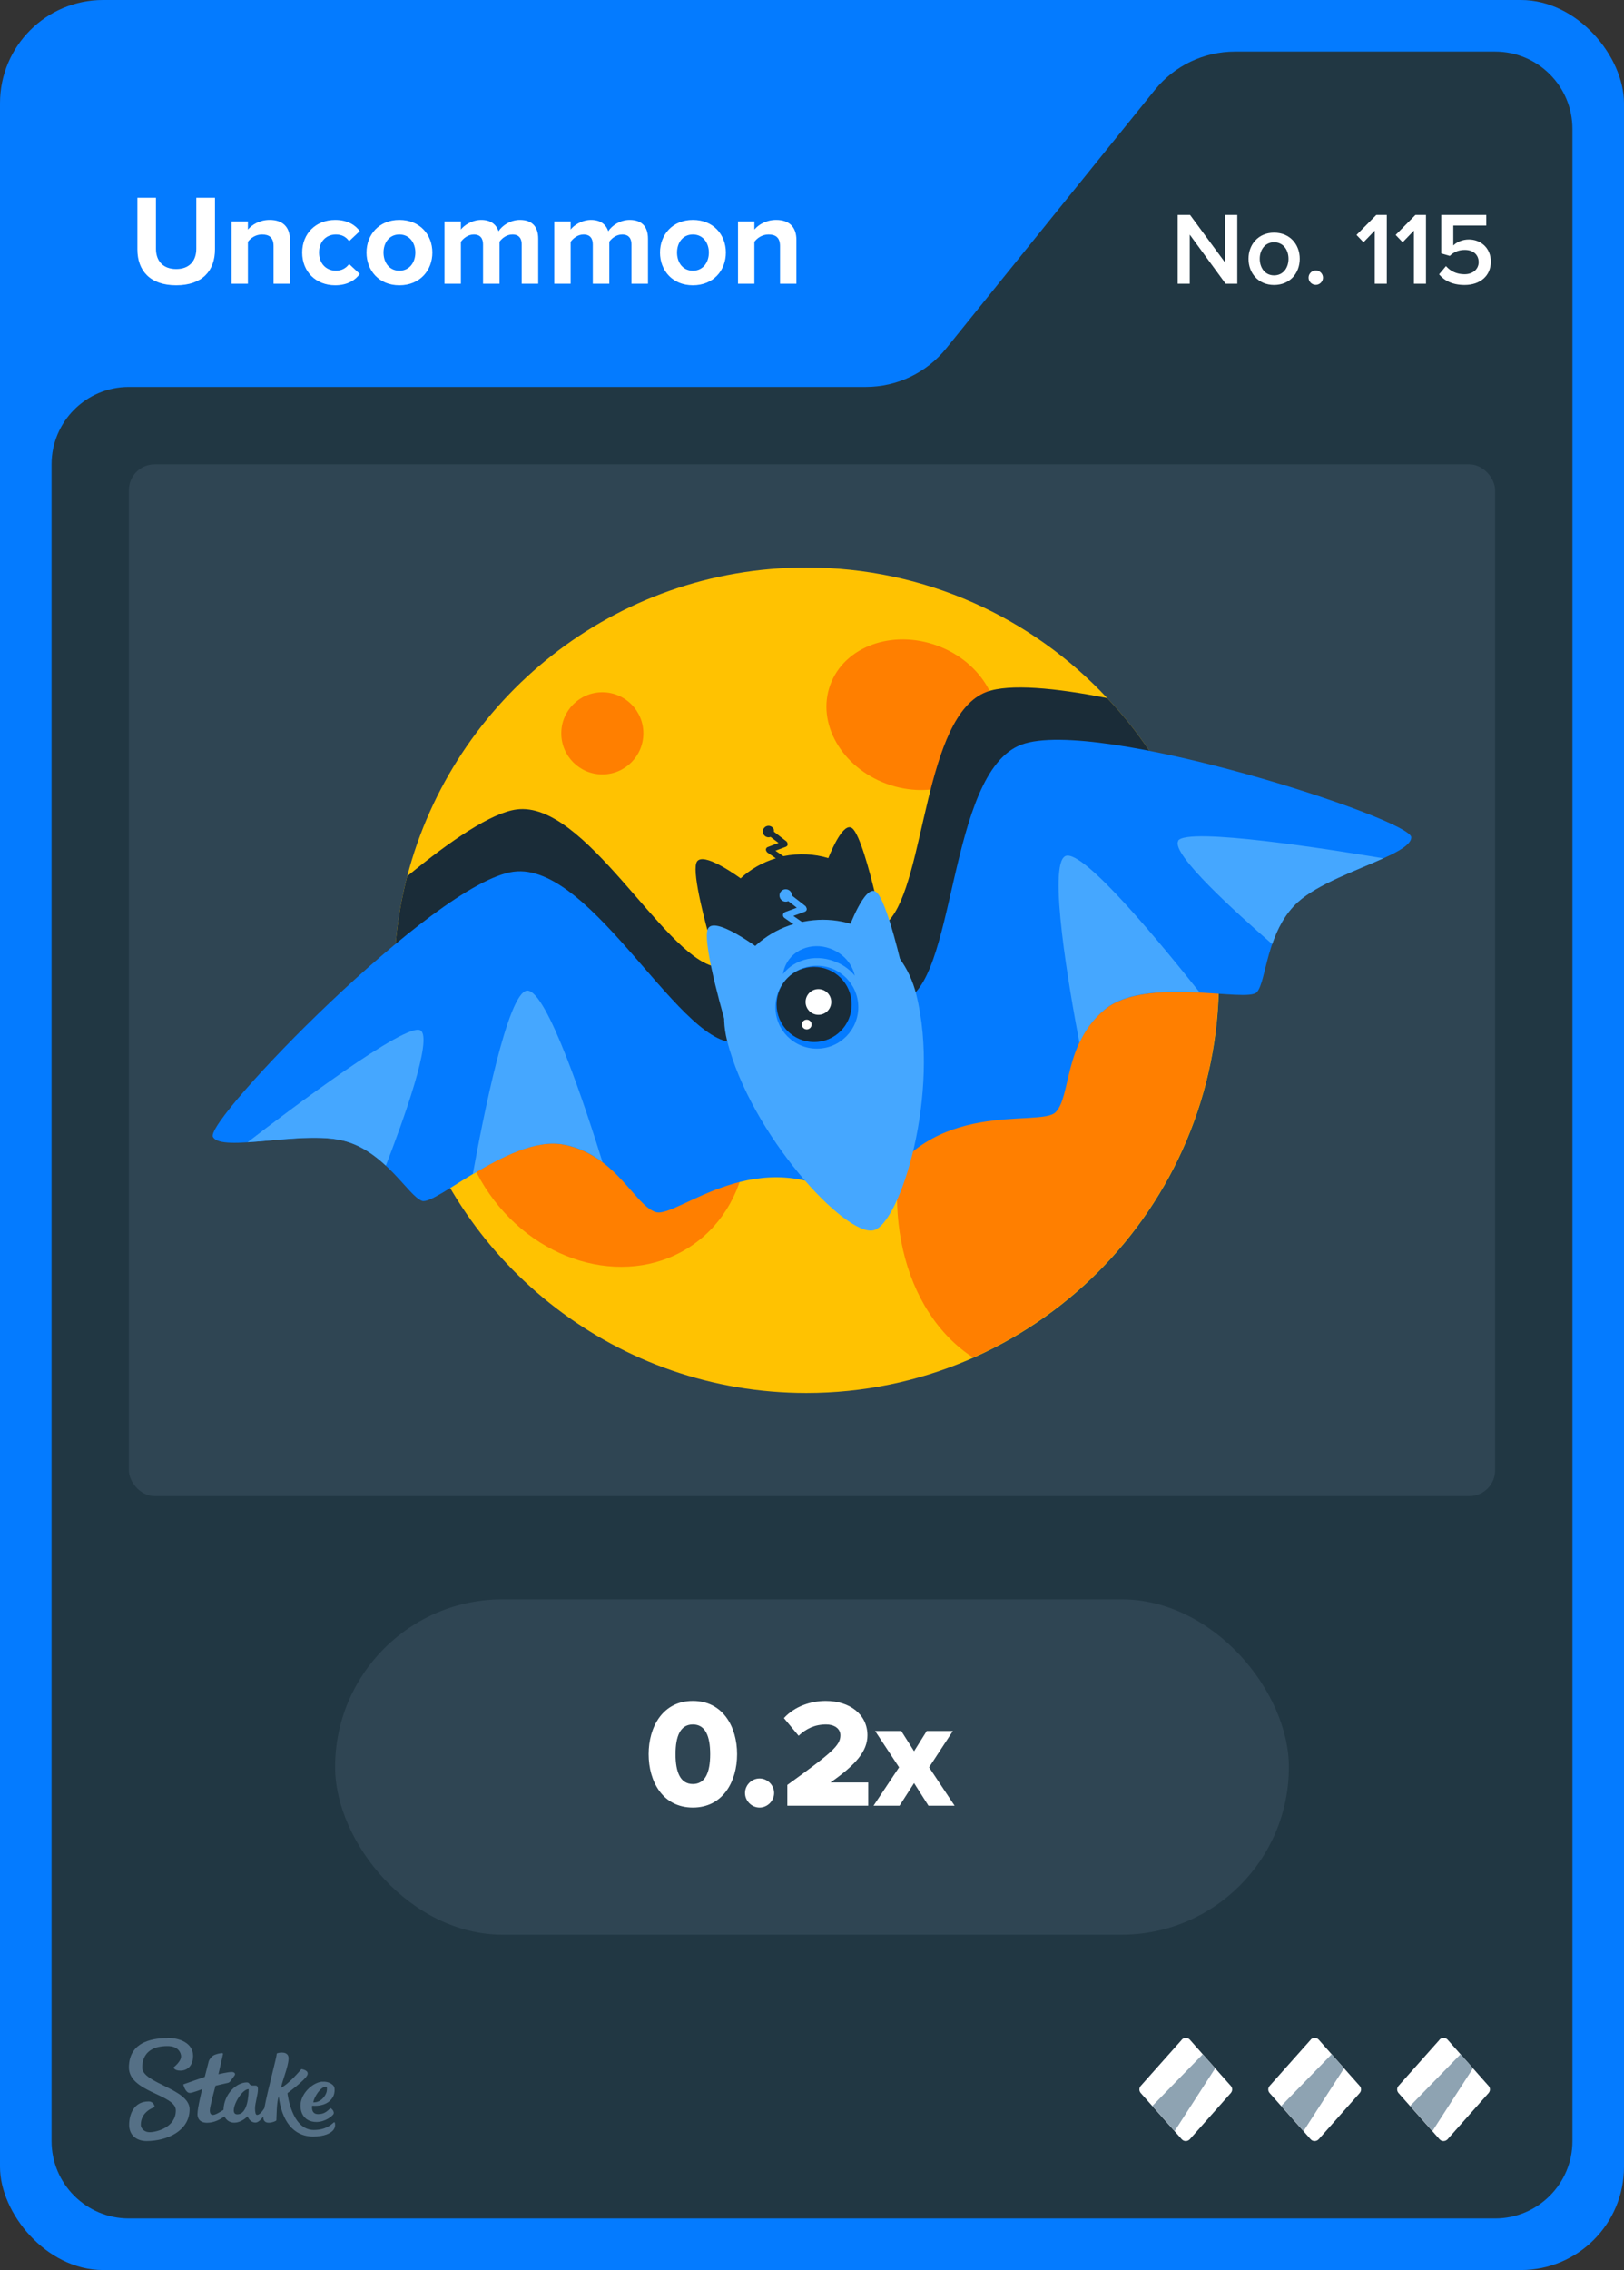 <svg width="63" height="88" viewBox="0 0 63 88" fill="none" xmlns="http://www.w3.org/2000/svg">
<rect x="0" y="0" width="63" height="88" fill="#333333" stroke="none"/>
<rect width="63" height="88" rx="4" fill="#047BFF"/>
<path d="M36.701 13.513L44.799 3.487C45.559 2.546 46.702 2 47.911 2H58C59.657 2 61 3.343 61 5V83C61 84.657 59.657 86 58 86H5C3.343 86 2 84.657 2 83V18C2 16.343 3.343 15 5 15H33.589C34.798 15 35.941 14.454 36.701 13.513Z" fill="#213743"/>
<rect x="5" y="18" width="53" height="40" rx="1" fill="#2F4553"/>
<path d="M47.285 37.996C47.285 46.832 40.117 54 31.281 54C23.969 54 17.797 49.08 15.896 42.373C15.496 40.984 15.285 39.513 15.285 37.996C15.285 36.6 15.466 35.25 15.798 33.967C17.586 27.086 23.841 22 31.281 22C35.891 22 40.041 23.947 42.954 27.063C44.991 29.221 46.417 31.937 46.998 34.963C47.187 35.944 47.285 36.962 47.285 37.996Z" fill="#FFC201"/>
<path d="M47.277 38.388C46.643 37.588 45.828 36.97 44.863 36.615C41.354 35.332 37.159 37.996 35.484 42.561C33.99 46.635 35.016 50.853 37.747 52.626C43.248 50.189 47.119 44.749 47.27 38.388H47.277Z" fill="#FF7F00"/>
<path d="M38.543 28.866C39.085 27.387 38.105 25.668 36.356 25.028C34.607 24.388 32.75 25.068 32.209 26.548C31.667 28.027 32.647 29.745 34.396 30.385C36.145 31.025 38.002 30.345 38.543 28.866Z" fill="#FF7F00"/>
<path d="M23.366 30.021C24.245 30.021 24.958 29.308 24.958 28.428C24.958 27.549 24.245 26.836 23.366 26.836C22.486 26.836 21.774 27.549 21.774 28.428C21.774 29.308 22.486 30.021 23.366 30.021Z" fill="#FF7F00"/>
<path d="M26.89 48.249C29.311 46.556 29.698 42.929 27.754 40.15C25.809 37.37 22.271 36.489 19.85 38.183C17.428 39.876 17.042 43.502 18.986 46.282C20.93 49.062 24.469 49.942 26.89 48.249Z" fill="#FF7F00"/>
<path d="M46.998 34.963C46.907 35.302 46.832 35.574 46.719 35.702C46.545 35.891 45.632 35.763 44.568 35.71C44.485 35.71 44.395 35.702 44.312 35.702C44.244 35.695 44.184 35.695 44.116 35.695H43.655C43.572 35.695 43.489 35.695 43.406 35.702C43.338 35.702 43.27 35.71 43.203 35.71C43.12 35.717 43.037 35.725 42.954 35.733C42.893 35.74 42.825 35.748 42.765 35.755C42.682 35.77 42.599 35.785 42.516 35.8C42.456 35.808 42.395 35.823 42.335 35.838C42.259 35.853 42.176 35.876 42.101 35.898C42.048 35.921 41.995 35.929 41.943 35.951C41.859 35.981 41.784 36.019 41.701 36.057C41.663 36.072 41.618 36.087 41.58 36.11C41.467 36.17 41.361 36.238 41.263 36.313C41.165 36.404 41.075 36.487 40.984 36.578C40.962 36.608 40.939 36.638 40.909 36.661C40.856 36.728 40.796 36.789 40.75 36.857C40.72 36.887 40.697 36.925 40.675 36.955C40.63 37.023 40.584 37.091 40.547 37.159C40.524 37.189 40.509 37.219 40.486 37.249C40.449 37.325 40.411 37.4 40.373 37.475C39.875 38.509 39.898 39.611 39.49 40.011C39.03 40.456 36.359 39.807 34.374 41.414C33.997 42.976 33.416 44.13 32.964 44.244C32.496 44.357 31.507 43.625 30.504 42.463C27.923 41.859 25.788 43.776 25.162 43.587C24.603 43.421 24.09 42.395 23.117 41.716C23.087 41.693 23.049 41.671 23.019 41.648C22.868 41.55 22.717 41.467 22.543 41.384C22.513 41.384 22.483 41.361 22.445 41.346C22.264 41.271 22.068 41.21 21.857 41.165C21.736 41.142 21.608 41.127 21.479 41.127C21.434 41.127 21.389 41.135 21.344 41.135C21.261 41.142 21.178 41.142 21.087 41.158C21.034 41.165 20.981 41.18 20.929 41.188C20.846 41.203 20.763 41.218 20.687 41.241C20.627 41.256 20.566 41.278 20.506 41.293C20.431 41.324 20.355 41.346 20.272 41.376C20.212 41.399 20.151 41.422 20.091 41.444C20.016 41.474 19.94 41.505 19.865 41.542C19.804 41.573 19.744 41.595 19.684 41.625C19.601 41.663 19.525 41.701 19.45 41.739C19.389 41.769 19.337 41.799 19.276 41.829C19.201 41.874 19.125 41.912 19.05 41.957C18.997 41.988 18.937 42.018 18.884 42.048C18.808 42.093 18.733 42.139 18.657 42.184C17.744 42.727 16.997 43.27 16.756 43.187C16.545 43.104 16.266 42.765 15.896 42.372C15.496 40.984 15.285 39.513 15.285 37.996C15.285 36.6 15.466 35.25 15.798 33.967C17.473 32.586 19.065 31.507 20.038 31.379C22.687 31.024 25.697 37.008 27.712 37.468C27.704 37.453 27.704 37.445 27.697 37.43C27.629 37.166 27.606 36.902 27.606 36.645C27.387 35.891 26.859 33.929 27.01 33.461C27.154 32.986 28.278 33.725 28.731 34.05C29.115 33.695 29.576 33.431 30.096 33.273L29.757 33.039C29.757 33.039 29.704 32.971 29.712 32.926C29.719 32.88 29.742 32.85 29.787 32.835L30.202 32.677L29.892 32.443C29.779 32.488 29.651 32.428 29.606 32.314C29.561 32.201 29.621 32.073 29.734 32.028C29.847 31.982 29.976 32.043 30.021 32.156C30.028 32.186 30.021 32.209 30.021 32.239L30.519 32.624C30.519 32.624 30.564 32.692 30.556 32.737C30.556 32.775 30.526 32.812 30.481 32.828L30.081 32.978L30.39 33.19C30.994 33.069 31.583 33.099 32.133 33.265C32.292 32.865 32.737 31.869 33.054 32.103C33.348 32.314 33.741 33.801 33.922 34.548C34.163 34.887 34.344 35.272 34.465 35.71C35.921 34.163 35.823 27.734 38.276 26.821C39.151 26.497 40.939 26.663 42.954 27.063C44.991 29.221 46.417 31.937 46.998 34.963Z" fill="#1A2C38"/>
<path d="M34.978 38.811C37.129 38.275 36.714 29.953 39.626 28.866C42.539 27.78 54.747 31.748 54.747 32.458C54.747 33.167 51.593 33.839 50.348 34.97C49.103 36.102 49.141 38.041 48.756 38.464C48.371 38.886 44.47 37.822 42.863 39.128C41.256 40.433 41.558 42.516 40.947 43.119C40.335 43.723 36.065 42.501 34.065 46.319L34.978 38.811Z" fill="#047BFF"/>
<path d="M28.693 40.38C26.543 40.916 22.996 33.378 19.918 33.793C16.839 34.208 7.928 43.444 8.26 44.07C8.592 44.697 11.693 43.806 13.323 44.221C14.953 44.636 15.836 46.364 16.371 46.553C16.907 46.741 19.85 43.965 21.879 44.372C23.909 44.772 24.626 46.749 25.448 46.99C26.271 47.232 29.463 44.146 33.024 46.575L28.685 40.38H28.693Z" fill="#047BFF"/>
<path d="M20.438 38.404C21.208 38.313 22.777 43.127 23.373 45.051C22.966 44.742 22.483 44.485 21.887 44.372C20.8 44.153 19.45 44.855 18.341 45.519C18.733 43.353 19.691 38.494 20.438 38.404Z" fill="#45A7FF"/>
<path d="M16.311 39.943C16.809 40.237 15.624 43.497 14.968 45.187C14.523 44.772 13.987 44.387 13.323 44.221C12.312 43.965 10.735 44.214 9.603 44.281C11.188 43.059 15.76 39.611 16.311 39.943Z" fill="#45A7FF"/>
<path d="M31.077 36.004C31.077 36.004 31.025 36.004 31.002 35.981L30.428 35.582C30.391 35.551 30.368 35.506 30.376 35.461C30.376 35.416 30.413 35.378 30.459 35.355L30.911 35.189L30.474 34.85C30.421 34.804 30.406 34.729 30.451 34.669C30.496 34.616 30.572 34.601 30.632 34.646L31.251 35.129C31.251 35.129 31.304 35.204 31.296 35.25C31.296 35.295 31.259 35.333 31.213 35.348L30.776 35.506L31.145 35.763C31.206 35.8 31.221 35.883 31.175 35.936C31.153 35.966 31.115 35.989 31.077 35.989V36.004Z" fill="#45A7FF"/>
<path d="M30.481 34.955C30.614 34.955 30.723 34.847 30.723 34.714C30.723 34.581 30.614 34.472 30.481 34.472C30.348 34.472 30.24 34.581 30.24 34.714C30.24 34.847 30.348 34.955 30.481 34.955Z" fill="#45A7FF"/>
<path d="M35.031 37.672C35.031 37.672 34.412 34.88 33.982 34.571C33.552 34.261 32.919 36.004 32.919 36.004C32.919 36.004 34.043 37.732 35.031 37.672Z" fill="#45A7FF"/>
<path d="M28.187 39.807C28.187 39.807 27.252 36.676 27.448 36.042C27.644 35.408 29.523 36.834 29.523 36.834C29.523 36.834 28.987 39.732 28.18 39.807H28.187Z" fill="#45A7FF"/>
<path d="M30.979 35.77C28.95 36.261 27.697 38.306 28.203 40.328C29.116 43.98 32.813 47.964 33.892 47.692C34.918 47.435 36.502 42.38 35.544 38.547C35.016 36.427 33.009 35.272 30.987 35.77H30.979Z" fill="#45A7FF"/>
<path d="M32.511 37.325C32.775 37.446 32.994 37.619 33.16 37.823C33.069 37.408 32.775 37.031 32.337 36.827C31.62 36.487 30.791 36.751 30.481 37.408C30.428 37.521 30.391 37.642 30.375 37.762C30.836 37.159 31.726 36.955 32.503 37.325H32.511Z" fill="#047BFF"/>
<path d="M31.862 40.818C32.75 40.818 33.469 40.099 33.469 39.211C33.469 38.324 32.75 37.604 31.862 37.604C30.974 37.604 30.255 38.324 30.255 39.211C30.255 40.099 30.974 40.818 31.862 40.818Z" fill="#45A7FF"/>
<path d="M31.689 40.652C32.576 40.652 33.296 39.933 33.296 39.045C33.296 38.157 32.576 37.438 31.689 37.438C30.801 37.438 30.081 38.157 30.081 39.045C30.081 39.933 30.801 40.652 31.689 40.652Z" fill="#047BFF"/>
<path d="M31.583 40.396C32.387 40.396 33.039 39.744 33.039 38.939C33.039 38.135 32.387 37.483 31.583 37.483C30.779 37.483 30.127 38.135 30.127 38.939C30.127 39.744 30.779 40.396 31.583 40.396Z" fill="#1A2C38"/>
<path d="M31.749 39.34C32.024 39.34 32.247 39.117 32.247 38.842C32.247 38.566 32.024 38.343 31.749 38.343C31.474 38.343 31.251 38.566 31.251 38.842C31.251 39.117 31.474 39.34 31.749 39.34Z" fill="white"/>
<path d="M31.296 39.905C31.4 39.905 31.485 39.821 31.485 39.717C31.485 39.612 31.4 39.528 31.296 39.528C31.192 39.528 31.107 39.612 31.107 39.717C31.107 39.821 31.192 39.905 31.296 39.905Z" fill="white"/>
<path d="M41.339 33.182C40.622 33.461 41.498 38.449 41.875 40.426C42.086 39.965 42.395 39.513 42.871 39.12C43.731 38.419 45.255 38.404 46.538 38.471C45.172 36.751 42.041 32.91 41.339 33.182Z" fill="#45A7FF"/>
<path d="M45.708 32.601C45.413 33.099 47.986 35.408 49.352 36.6C49.548 36.027 49.843 35.431 50.348 34.971C51.118 34.269 52.627 33.741 53.661 33.273C51.691 32.941 46.032 32.043 45.7 32.594L45.708 32.601Z" fill="#45A7FF"/>
<path fill-rule="evenodd" clip-rule="evenodd" d="M6.498 79C6.99 79 7.486 79.213 7.49 79.691C7.49 80.104 7.247 80.27 6.998 80.27C6.75 80.27 6.733 80.144 6.733 80.144C6.733 80.144 7.025 79.926 7.025 79.717C7.025 79.609 6.942 79.313 6.489 79.317C5.858 79.317 5.518 79.617 5.518 80.152C5.518 80.765 7.351 80.974 7.355 81.765C7.355 82.613 6.476 82.996 5.692 83C5.283 83 5.013 82.761 5.009 82.378C5.009 81.926 5.222 81.465 5.758 81.465C5.884 81.457 5.988 81.552 5.997 81.678C5.997 81.678 5.997 81.683 5.997 81.687C5.997 81.687 5.457 81.839 5.462 82.378C5.462 82.478 5.566 82.661 5.819 82.656C6.071 82.652 6.824 82.474 6.82 81.809C6.82 81.191 5.004 81.109 5 80.148C5 79.065 6.088 79.009 6.498 79.009V79ZM10.747 79.6C10.812 79.57 11.213 79.491 11.195 79.813C11.182 80.135 10.939 80.691 10.904 80.935C11.23 80.77 11.692 80.209 11.692 80.209C11.692 80.209 12.018 80.252 11.918 80.452C11.818 80.652 11.152 81.144 11.152 81.144C11.152 81.144 11.304 82.57 12.171 82.57C12.645 82.57 12.85 82.361 12.937 82.287C12.959 82.27 12.976 82.265 12.985 82.278C13.02 82.387 12.994 82.504 12.915 82.591C12.819 82.696 12.597 82.822 12.153 82.826C11.365 82.826 10.925 82.196 10.812 81.261C10.725 81.535 10.734 81.983 10.721 82.2C10.695 82.243 10.251 82.417 10.216 82.117C10.216 82.091 10.216 82.07 10.216 82.043C10.133 82.161 10.02 82.283 9.911 82.283C9.72 82.283 9.637 82.122 9.602 82.039C9.576 82.07 9.363 82.287 9.088 82.287C8.923 82.291 8.775 82.196 8.709 82.043C8.57 82.144 8.322 82.291 8.039 82.291C7.734 82.291 7.66 82.109 7.66 81.957C7.66 81.713 7.843 80.987 7.843 80.987C7.843 80.987 7.486 81.13 7.364 81.135C7.194 81.135 7.112 80.822 7.112 80.813C7.112 80.809 7.112 80.8 7.12 80.8C7.22 80.761 7.943 80.513 7.943 80.513C7.943 80.513 8.078 79.983 8.096 79.913C8.113 79.844 8.213 79.7 8.331 79.656C8.418 79.622 8.509 79.6 8.601 79.591C8.631 79.591 8.653 79.6 8.653 79.617C8.653 79.635 8.474 80.409 8.474 80.409C8.474 80.409 8.849 80.322 8.988 80.322C9.097 80.322 9.154 80.387 9.093 80.47C9.032 80.552 8.962 80.648 8.927 80.691C8.888 80.735 8.862 80.743 8.77 80.761C8.644 80.787 8.361 80.856 8.361 80.856C8.361 80.856 8.135 81.678 8.139 81.817C8.139 81.896 8.165 81.987 8.261 81.987C8.357 81.987 8.54 81.874 8.67 81.791C8.692 81.152 9.188 80.726 9.576 80.726C9.702 80.726 9.654 80.848 9.798 80.848H9.889C9.946 80.848 10.007 80.852 10.007 80.996C10.007 81.196 9.894 81.526 9.894 81.735C9.894 81.883 9.915 81.987 9.972 81.987C10.068 81.987 10.177 81.848 10.255 81.726C10.381 81.03 10.734 79.761 10.734 79.617L10.747 79.6ZM12.502 80.7C12.767 80.678 12.933 80.822 12.963 80.9C12.994 80.978 12.989 81.161 12.915 81.291C12.684 81.704 12.11 81.63 12.11 81.63C12.11 81.63 12.044 81.957 12.341 81.957C12.593 81.957 12.706 81.83 12.815 81.726C12.859 81.726 12.994 81.865 12.933 81.961C12.885 82.035 12.619 82.257 12.28 82.261C11.74 82.261 11.605 81.8 11.674 81.47C11.766 81.061 12.175 80.722 12.502 80.696V80.7ZM9.646 80.987C9.323 80.987 8.827 81.97 9.206 81.965C9.619 81.965 9.646 81.183 9.646 81.004V80.987ZM12.641 80.891C12.423 80.9 12.175 81.317 12.153 81.5C12.48 81.513 12.654 81.196 12.676 81.07C12.689 80.974 12.693 80.887 12.641 80.887V80.891Z" fill="#557086"/>
<path d="M45.851 79.067L44.252 80.863C44.183 80.943 44.183 81.057 44.252 81.137L45.846 82.933C45.925 83.022 46.069 83.022 46.154 82.933L47.748 81.137C47.817 81.057 47.817 80.943 47.748 80.863L46.154 79.067C46.074 78.978 45.93 78.978 45.846 79.067H45.851Z" fill="white"/>
<path d="M46.66 79.634L47.142 80.177L45.568 82.614L44.704 81.639L46.66 79.634Z" fill="#8EA3B2"/>
<path d="M50.851 79.067L49.252 80.863C49.183 80.943 49.183 81.057 49.252 81.137L50.846 82.933C50.925 83.022 51.069 83.022 51.154 82.933L52.748 81.137C52.817 81.057 52.817 80.943 52.748 80.863L51.154 79.067C51.074 78.978 50.93 78.978 50.846 79.067H50.851Z" fill="white"/>
<path d="M51.66 79.634L52.142 80.177L50.568 82.614L49.704 81.639L51.66 79.634Z" fill="#8EA3B2"/>
<path d="M55.851 79.067L54.252 80.863C54.183 80.943 54.183 81.057 54.252 81.137L55.846 82.933C55.925 83.022 56.069 83.022 56.154 82.933L57.748 81.137C57.817 81.057 57.817 80.943 57.748 80.863L56.154 79.067C56.074 78.978 55.93 78.978 55.846 79.067H55.851Z" fill="white"/>
<path d="M56.66 79.634L57.142 80.177L55.568 82.614L54.704 81.639L56.66 79.634Z" fill="#8EA3B2"/>
<rect x="13" y="62" width="37" height="13" rx="6.5" fill="#2F4553"/>
<path d="M26.878 70.072C25.708 70.072 25.162 69.058 25.162 68.002C25.162 66.946 25.708 65.938 26.878 65.938C28.048 65.938 28.594 66.946 28.594 68.002C28.594 69.058 28.048 70.072 26.878 70.072ZM26.878 69.16C27.358 69.16 27.55 68.71 27.55 68.002C27.55 67.294 27.358 66.85 26.878 66.85C26.398 66.85 26.206 67.294 26.206 68.002C26.206 68.71 26.398 69.16 26.878 69.16ZM29.466 70.072C29.16 70.072 28.902 69.814 28.902 69.508C28.902 69.202 29.16 68.944 29.466 68.944C29.772 68.944 30.03 69.202 30.03 69.508C30.03 69.814 29.772 70.072 29.466 70.072ZM33.681 70H30.543V69.196C32.277 67.942 32.601 67.666 32.601 67.27C32.601 66.994 32.343 66.85 32.049 66.85C31.605 66.85 31.269 67.018 30.981 67.288L30.411 66.604C30.837 66.136 31.473 65.938 32.031 65.938C32.973 65.938 33.651 66.466 33.651 67.27C33.651 67.882 33.213 68.404 32.217 69.1H33.681V70ZM37.032 70H36.018L35.46 69.124L34.896 70H33.888L34.878 68.512L33.948 67.102H34.962L35.46 67.888L35.952 67.102H36.966L36.042 68.512L37.032 70Z" fill="white"/>
<path d="M6.835 11.06C5.82 11.06 5.33 10.49 5.33 9.67V7.665H6.05V9.645C6.05 10.11 6.32 10.43 6.835 10.43C7.35 10.43 7.615 10.11 7.615 9.645V7.665H8.34V9.665C8.34 10.495 7.85 11.06 6.835 11.06ZM11.247 11H10.612V9.54C10.612 9.205 10.437 9.09 10.167 9.09C9.917 9.09 9.722 9.23 9.617 9.375V11H8.982V8.585H9.617V8.9C9.772 8.715 10.067 8.525 10.462 8.525C10.992 8.525 11.247 8.825 11.247 9.295V11ZM13.002 11.06C12.258 11.06 11.723 10.535 11.723 9.79C11.723 9.05 12.258 8.525 13.002 8.525C13.498 8.525 13.797 8.74 13.957 8.96L13.543 9.35C13.428 9.18 13.252 9.09 13.033 9.09C12.648 9.09 12.377 9.37 12.377 9.79C12.377 10.21 12.648 10.495 13.033 10.495C13.252 10.495 13.428 10.395 13.543 10.235L13.957 10.62C13.797 10.845 13.498 11.06 13.002 11.06ZM15.493 11.06C14.698 11.06 14.218 10.48 14.218 9.79C14.218 9.105 14.698 8.525 15.493 8.525C16.293 8.525 16.773 9.105 16.773 9.79C16.773 10.48 16.293 11.06 15.493 11.06ZM15.493 10.495C15.888 10.495 16.113 10.17 16.113 9.79C16.113 9.415 15.888 9.09 15.493 9.09C15.098 9.09 14.878 9.415 14.878 9.79C14.878 10.17 15.098 10.495 15.493 10.495ZM20.879 11H20.239V9.475C20.239 9.25 20.139 9.09 19.879 9.09C19.654 9.09 19.469 9.24 19.379 9.37V11H18.739V9.475C18.739 9.25 18.639 9.09 18.379 9.09C18.159 9.09 17.974 9.24 17.879 9.375V11H17.244V8.585H17.879V8.9C17.979 8.755 18.299 8.525 18.669 8.525C19.024 8.525 19.249 8.69 19.339 8.965C19.479 8.745 19.799 8.525 20.169 8.525C20.614 8.525 20.879 8.76 20.879 9.255V11ZM25.137 11H24.497V9.475C24.497 9.25 24.396 9.09 24.137 9.09C23.912 9.09 23.727 9.24 23.637 9.37V11H22.997V9.475C22.997 9.25 22.896 9.09 22.637 9.09C22.416 9.09 22.232 9.24 22.137 9.375V11H21.502V8.585H22.137V8.9C22.236 8.755 22.556 8.525 22.927 8.525C23.282 8.525 23.506 8.69 23.596 8.965C23.736 8.745 24.056 8.525 24.427 8.525C24.872 8.525 25.137 8.76 25.137 9.255V11ZM26.879 11.06C26.084 11.06 25.604 10.48 25.604 9.79C25.604 9.105 26.084 8.525 26.879 8.525C27.679 8.525 28.159 9.105 28.159 9.79C28.159 10.48 27.679 11.06 26.879 11.06ZM26.879 10.495C27.274 10.495 27.499 10.17 27.499 9.79C27.499 9.415 27.274 9.09 26.879 9.09C26.484 9.09 26.264 9.415 26.264 9.79C26.264 10.17 26.484 10.495 26.879 10.495ZM30.895 11H30.26V9.54C30.26 9.205 30.085 9.09 29.815 9.09C29.565 9.09 29.37 9.23 29.265 9.375V11H28.63V8.585H29.265V8.9C29.42 8.715 29.715 8.525 30.11 8.525C30.64 8.525 30.895 8.825 30.895 9.295V11Z" fill="white"/>
<path d="M47.998 11H47.546L46.154 9.096V11H45.686V8.332H46.166L47.53 10.184V8.332H47.998V11ZM49.425 11.048C48.813 11.048 48.433 10.588 48.433 10.032C48.433 9.48 48.813 9.02 49.425 9.02C50.045 9.02 50.421 9.48 50.421 10.032C50.421 10.588 50.045 11.048 49.425 11.048ZM49.425 10.676C49.785 10.676 49.985 10.376 49.985 10.032C49.985 9.692 49.785 9.392 49.425 9.392C49.069 9.392 48.869 9.692 48.869 10.032C48.869 10.376 49.069 10.676 49.425 10.676ZM51.043 11.044C50.891 11.044 50.763 10.916 50.763 10.764C50.763 10.612 50.891 10.484 51.043 10.484C51.195 10.484 51.323 10.612 51.323 10.764C51.323 10.916 51.195 11.044 51.043 11.044ZM53.798 11H53.331V8.94L52.895 9.392L52.623 9.108L53.391 8.332H53.798V11ZM55.318 11H54.85V8.94L54.414 9.392L54.142 9.108L54.91 8.332H55.318V11ZM56.818 11.048C56.358 11.048 56.042 10.892 55.826 10.636L56.094 10.316C56.274 10.52 56.514 10.632 56.814 10.632C57.15 10.632 57.362 10.424 57.362 10.164C57.362 9.876 57.154 9.688 56.826 9.688C56.598 9.688 56.41 9.76 56.242 9.92L55.91 9.824V8.332H57.658V8.744H56.378V9.516C56.506 9.388 56.726 9.284 56.982 9.284C57.43 9.284 57.834 9.6 57.834 10.144C57.834 10.7 57.414 11.048 56.818 11.048Z" fill="white"/>
</svg>

